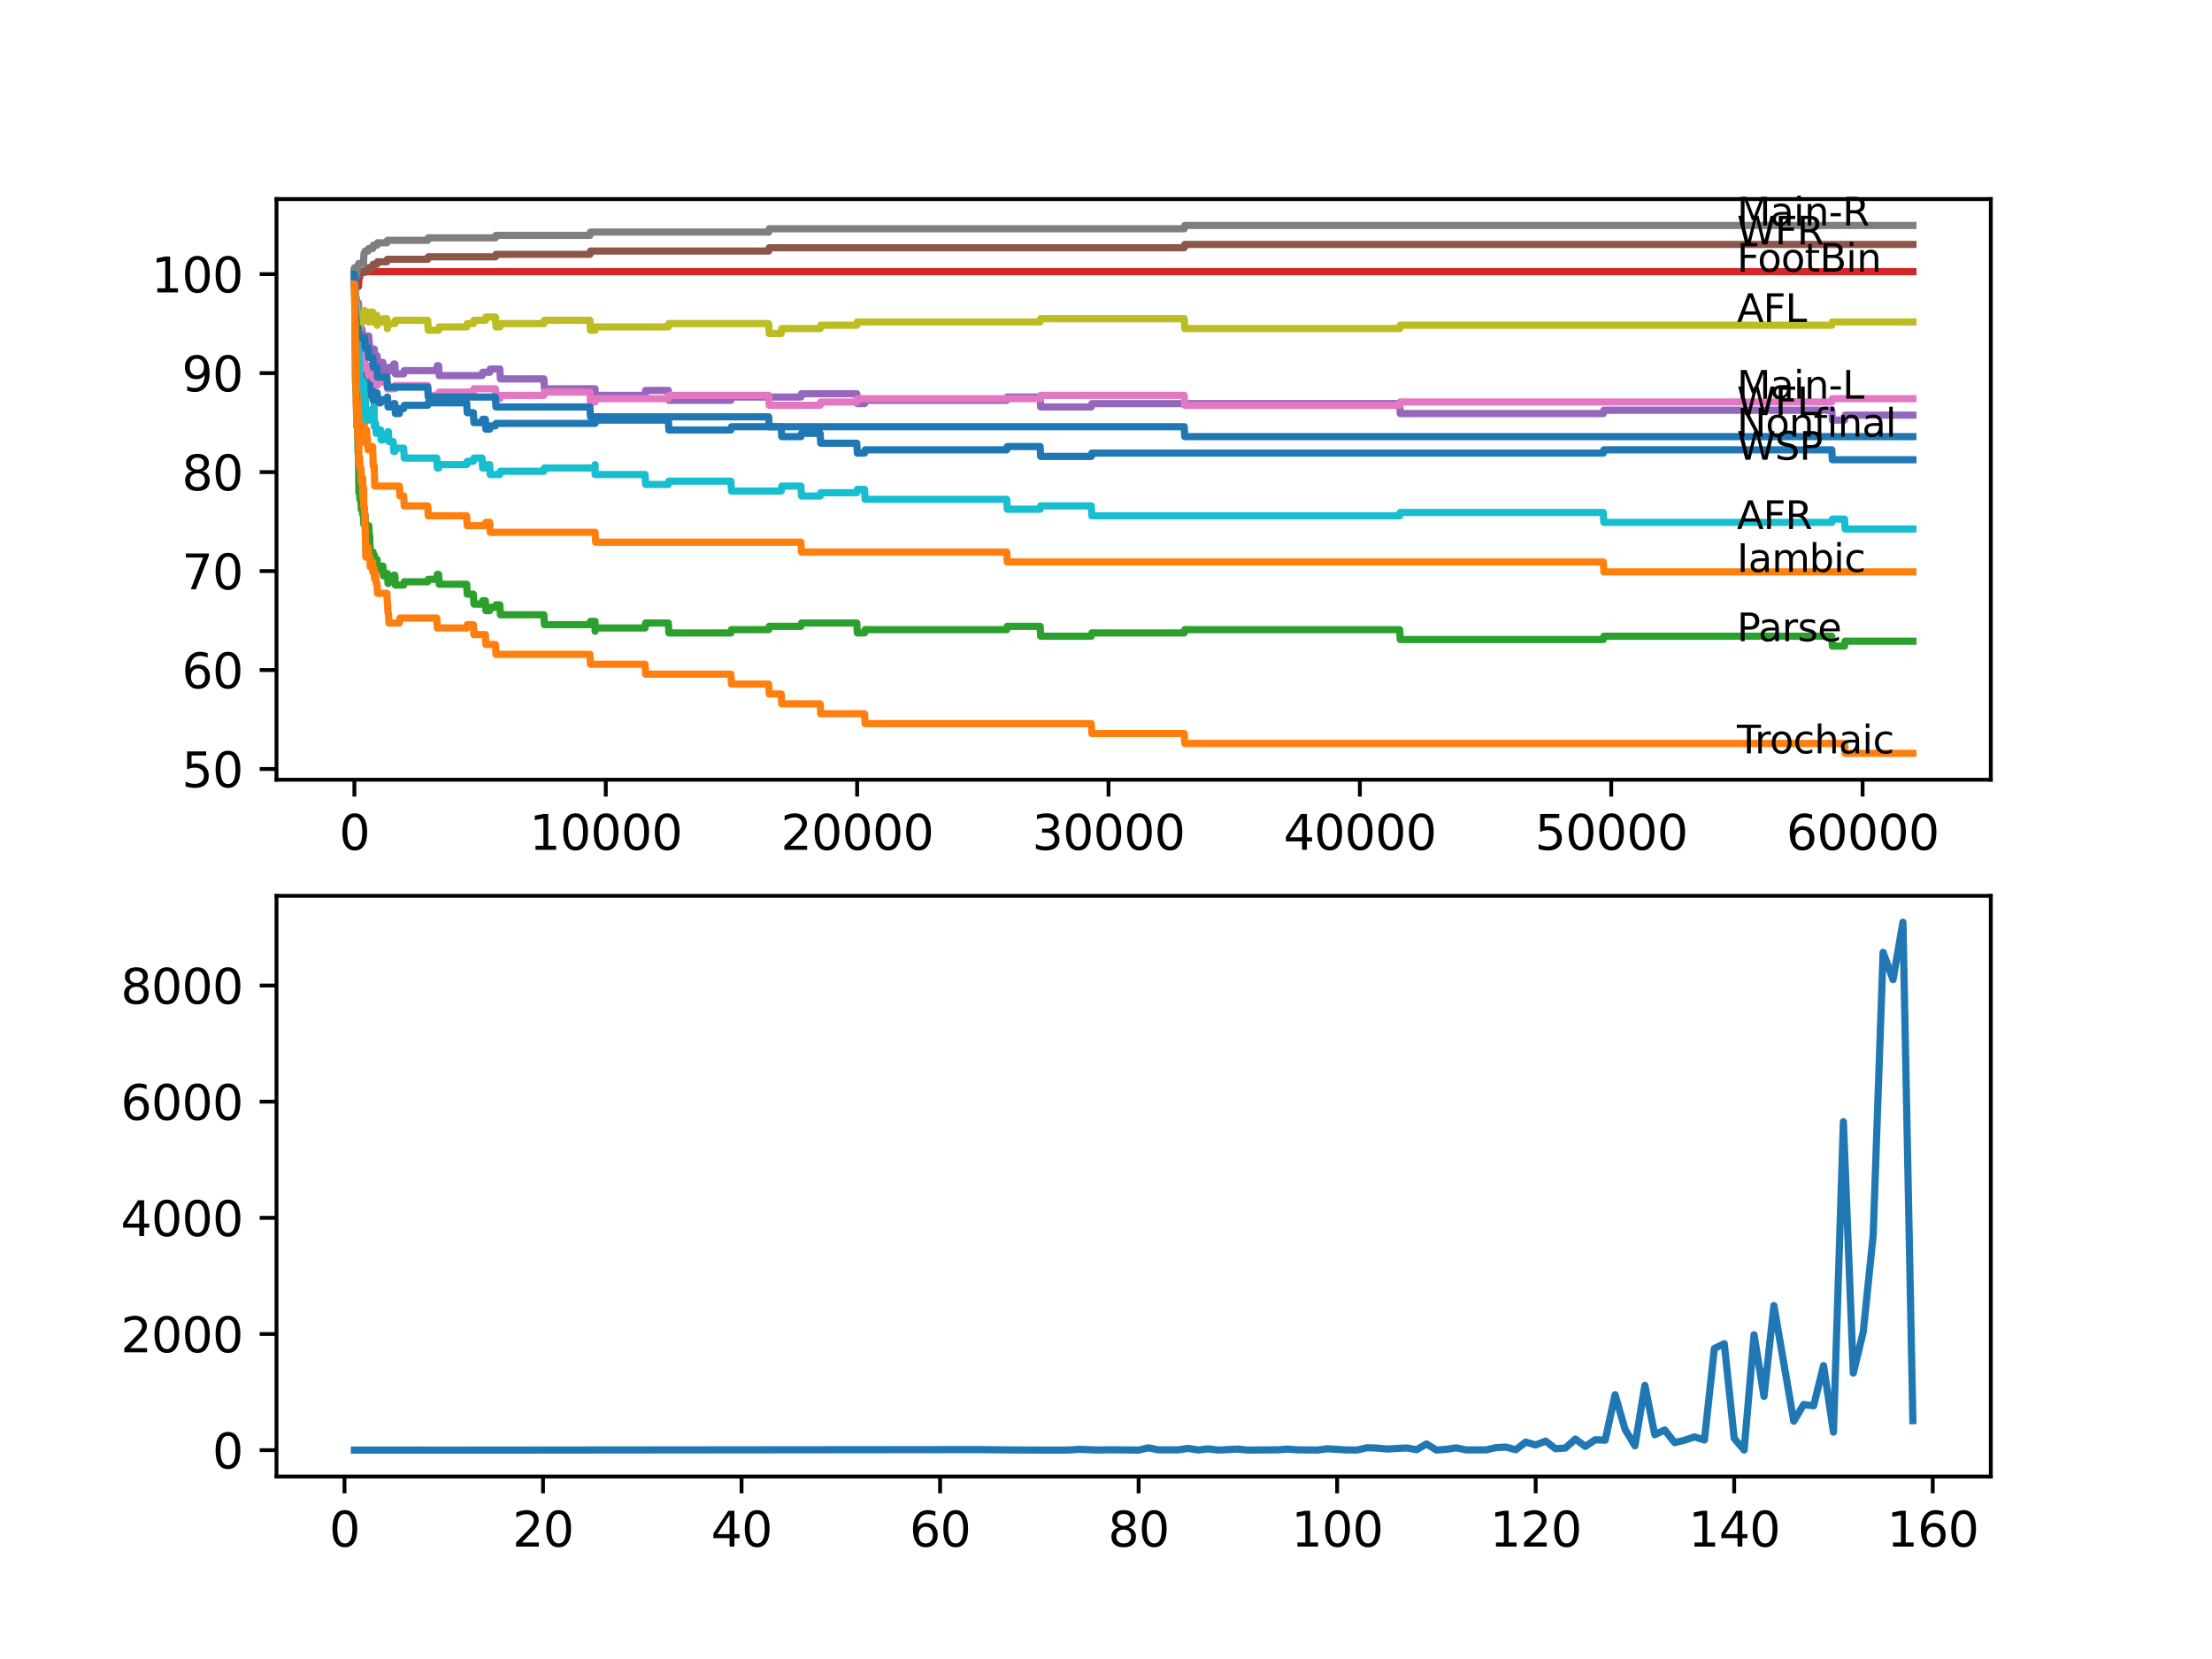 <?xml version="1.0" encoding="utf-8" standalone="no"?>
<!DOCTYPE svg PUBLIC "-//W3C//DTD SVG 1.1//EN"
  "http://www.w3.org/Graphics/SVG/1.1/DTD/svg11.dtd">
<svg xmlns:xlink="http://www.w3.org/1999/xlink" width="460.8pt" height="345.6pt" viewBox="0 0 460.8 345.6" xmlns="http://www.w3.org/2000/svg" version="1.1">
 <defs>
  <style type="text/css">*{stroke-linejoin: round; stroke-linecap: butt}</style>
 </defs>
 <g id="figure_1">
  <g id="patch_1">
   <path d="M 0 345.6 
L 460.8 345.6 
L 460.8 0 
L 0 0 
z
" style="fill: #ffffff"/>
  </g>
  <g id="axes_1">
   <g id="patch_2">
    <path d="M 57.6 162.432 
L 414.72 162.432 
L 414.72 41.472 
L 57.6 41.472 
z
" style="fill: #ffffff"/>
   </g>
   <g id="matplotlib.axis_1">
    <g id="xtick_1">
     <g id="line2d_1">
      <defs>
       <path id="mc86f9e620b" d="M 0 0 
L 0 3.5 
" style="stroke: #000000; stroke-width: 0.8"/>
      </defs>
      <g>
       <use xlink:href="#mc86f9e620b" x="73.827" y="162.432" style="stroke: #000000; stroke-width: 0.8"/>
      </g>
     </g>
     <g id="text_1">
      <!-- 0 -->
      <g transform="translate(70.646 177.03)scale(0.1 -0.1)">
       <defs>
        <path id="DejaVuSans-30" d="M 2034 4250 
Q 1547 4250 1301 3770 
Q 1056 3291 1056 2328 
Q 1056 1369 1301 889 
Q 1547 409 2034 409 
Q 2525 409 2770 889 
Q 3016 1369 3016 2328 
Q 3016 3291 2770 3770 
Q 2525 4250 2034 4250 
z
M 2034 4750 
Q 2819 4750 3233 4129 
Q 3647 3509 3647 2328 
Q 3647 1150 3233 529 
Q 2819 -91 2034 -91 
Q 1250 -91 836 529 
Q 422 1150 422 2328 
Q 422 3509 836 4129 
Q 1250 4750 2034 4750 
z
" transform="scale(0.016)"/>
       </defs>
       <use xlink:href="#DejaVuSans-30"/>
      </g>
     </g>
    </g>
    <g id="xtick_2">
     <g id="line2d_2">
      <g>
       <use xlink:href="#mc86f9e620b" x="126.192" y="162.432" style="stroke: #000000; stroke-width: 0.8"/>
      </g>
     </g>
     <g id="text_2">
      <!-- 10000 -->
      <g transform="translate(110.286 177.03)scale(0.1 -0.1)">
       <defs>
        <path id="DejaVuSans-31" d="M 794 531 
L 1825 531 
L 1825 4091 
L 703 3866 
L 703 4441 
L 1819 4666 
L 2450 4666 
L 2450 531 
L 3481 531 
L 3481 0 
L 794 0 
L 794 531 
z
" transform="scale(0.016)"/>
       </defs>
       <use xlink:href="#DejaVuSans-31"/>
       <use xlink:href="#DejaVuSans-30" x="63.623"/>
       <use xlink:href="#DejaVuSans-30" x="127.246"/>
       <use xlink:href="#DejaVuSans-30" x="190.869"/>
       <use xlink:href="#DejaVuSans-30" x="254.492"/>
      </g>
     </g>
    </g>
    <g id="xtick_3">
     <g id="line2d_3">
      <g>
       <use xlink:href="#mc86f9e620b" x="178.556" y="162.432" style="stroke: #000000; stroke-width: 0.8"/>
      </g>
     </g>
     <g id="text_3">
      <!-- 20000 -->
      <g transform="translate(162.65 177.03)scale(0.1 -0.1)">
       <defs>
        <path id="DejaVuSans-32" d="M 1228 531 
L 3431 531 
L 3431 0 
L 469 0 
L 469 531 
Q 828 903 1448 1529 
Q 2069 2156 2228 2338 
Q 2531 2678 2651 2914 
Q 2772 3150 2772 3378 
Q 2772 3750 2511 3984 
Q 2250 4219 1831 4219 
Q 1534 4219 1204 4116 
Q 875 4013 500 3803 
L 500 4441 
Q 881 4594 1212 4672 
Q 1544 4750 1819 4750 
Q 2544 4750 2975 4387 
Q 3406 4025 3406 3419 
Q 3406 3131 3298 2873 
Q 3191 2616 2906 2266 
Q 2828 2175 2409 1742 
Q 1991 1309 1228 531 
z
" transform="scale(0.016)"/>
       </defs>
       <use xlink:href="#DejaVuSans-32"/>
       <use xlink:href="#DejaVuSans-30" x="63.623"/>
       <use xlink:href="#DejaVuSans-30" x="127.246"/>
       <use xlink:href="#DejaVuSans-30" x="190.869"/>
       <use xlink:href="#DejaVuSans-30" x="254.492"/>
      </g>
     </g>
    </g>
    <g id="xtick_4">
     <g id="line2d_4">
      <g>
       <use xlink:href="#mc86f9e620b" x="230.921" y="162.432" style="stroke: #000000; stroke-width: 0.8"/>
      </g>
     </g>
     <g id="text_4">
      <!-- 30000 -->
      <g transform="translate(215.015 177.03)scale(0.1 -0.1)">
       <defs>
        <path id="DejaVuSans-33" d="M 2597 2516 
Q 3050 2419 3304 2112 
Q 3559 1806 3559 1356 
Q 3559 666 3084 287 
Q 2609 -91 1734 -91 
Q 1441 -91 1130 -33 
Q 819 25 488 141 
L 488 750 
Q 750 597 1062 519 
Q 1375 441 1716 441 
Q 2309 441 2620 675 
Q 2931 909 2931 1356 
Q 2931 1769 2642 2001 
Q 2353 2234 1838 2234 
L 1294 2234 
L 1294 2753 
L 1863 2753 
Q 2328 2753 2575 2939 
Q 2822 3125 2822 3475 
Q 2822 3834 2567 4026 
Q 2313 4219 1838 4219 
Q 1578 4219 1281 4162 
Q 984 4106 628 3988 
L 628 4550 
Q 988 4650 1302 4700 
Q 1616 4750 1894 4750 
Q 2613 4750 3031 4423 
Q 3450 4097 3450 3541 
Q 3450 3153 3228 2886 
Q 3006 2619 2597 2516 
z
" transform="scale(0.016)"/>
       </defs>
       <use xlink:href="#DejaVuSans-33"/>
       <use xlink:href="#DejaVuSans-30" x="63.623"/>
       <use xlink:href="#DejaVuSans-30" x="127.246"/>
       <use xlink:href="#DejaVuSans-30" x="190.869"/>
       <use xlink:href="#DejaVuSans-30" x="254.492"/>
      </g>
     </g>
    </g>
    <g id="xtick_5">
     <g id="line2d_5">
      <g>
       <use xlink:href="#mc86f9e620b" x="283.285" y="162.432" style="stroke: #000000; stroke-width: 0.8"/>
      </g>
     </g>
     <g id="text_5">
      <!-- 40000 -->
      <g transform="translate(267.379 177.03)scale(0.1 -0.1)">
       <defs>
        <path id="DejaVuSans-34" d="M 2419 4116 
L 825 1625 
L 2419 1625 
L 2419 4116 
z
M 2253 4666 
L 3047 4666 
L 3047 1625 
L 3713 1625 
L 3713 1100 
L 3047 1100 
L 3047 0 
L 2419 0 
L 2419 1100 
L 313 1100 
L 313 1709 
L 2253 4666 
z
" transform="scale(0.016)"/>
       </defs>
       <use xlink:href="#DejaVuSans-34"/>
       <use xlink:href="#DejaVuSans-30" x="63.623"/>
       <use xlink:href="#DejaVuSans-30" x="127.246"/>
       <use xlink:href="#DejaVuSans-30" x="190.869"/>
       <use xlink:href="#DejaVuSans-30" x="254.492"/>
      </g>
     </g>
    </g>
    <g id="xtick_6">
     <g id="line2d_6">
      <g>
       <use xlink:href="#mc86f9e620b" x="335.65" y="162.432" style="stroke: #000000; stroke-width: 0.8"/>
      </g>
     </g>
     <g id="text_6">
      <!-- 50000 -->
      <g transform="translate(319.744 177.03)scale(0.1 -0.1)">
       <defs>
        <path id="DejaVuSans-35" d="M 691 4666 
L 3169 4666 
L 3169 4134 
L 1269 4134 
L 1269 2991 
Q 1406 3038 1543 3061 
Q 1681 3084 1819 3084 
Q 2600 3084 3056 2656 
Q 3513 2228 3513 1497 
Q 3513 744 3044 326 
Q 2575 -91 1722 -91 
Q 1428 -91 1123 -41 
Q 819 9 494 109 
L 494 744 
Q 775 591 1075 516 
Q 1375 441 1709 441 
Q 2250 441 2565 725 
Q 2881 1009 2881 1497 
Q 2881 1984 2565 2268 
Q 2250 2553 1709 2553 
Q 1456 2553 1204 2497 
Q 953 2441 691 2322 
L 691 4666 
z
" transform="scale(0.016)"/>
       </defs>
       <use xlink:href="#DejaVuSans-35"/>
       <use xlink:href="#DejaVuSans-30" x="63.623"/>
       <use xlink:href="#DejaVuSans-30" x="127.246"/>
       <use xlink:href="#DejaVuSans-30" x="190.869"/>
       <use xlink:href="#DejaVuSans-30" x="254.492"/>
      </g>
     </g>
    </g>
    <g id="xtick_7">
     <g id="line2d_7">
      <g>
       <use xlink:href="#mc86f9e620b" x="388.014" y="162.432" style="stroke: #000000; stroke-width: 0.8"/>
      </g>
     </g>
     <g id="text_7">
      <!-- 60000 -->
      <g transform="translate(372.108 177.03)scale(0.1 -0.1)">
       <defs>
        <path id="DejaVuSans-36" d="M 2113 2584 
Q 1688 2584 1439 2293 
Q 1191 2003 1191 1497 
Q 1191 994 1439 701 
Q 1688 409 2113 409 
Q 2538 409 2786 701 
Q 3034 994 3034 1497 
Q 3034 2003 2786 2293 
Q 2538 2584 2113 2584 
z
M 3366 4563 
L 3366 3988 
Q 3128 4100 2886 4159 
Q 2644 4219 2406 4219 
Q 1781 4219 1451 3797 
Q 1122 3375 1075 2522 
Q 1259 2794 1537 2939 
Q 1816 3084 2150 3084 
Q 2853 3084 3261 2657 
Q 3669 2231 3669 1497 
Q 3669 778 3244 343 
Q 2819 -91 2113 -91 
Q 1303 -91 875 529 
Q 447 1150 447 2328 
Q 447 3434 972 4092 
Q 1497 4750 2381 4750 
Q 2619 4750 2861 4703 
Q 3103 4656 3366 4563 
z
" transform="scale(0.016)"/>
       </defs>
       <use xlink:href="#DejaVuSans-36"/>
       <use xlink:href="#DejaVuSans-30" x="63.623"/>
       <use xlink:href="#DejaVuSans-30" x="127.246"/>
       <use xlink:href="#DejaVuSans-30" x="190.869"/>
       <use xlink:href="#DejaVuSans-30" x="254.492"/>
      </g>
     </g>
    </g>
   </g>
   <g id="matplotlib.axis_2">
    <g id="ytick_1">
     <g id="line2d_8">
      <defs>
       <path id="m7b6c75dfd3" d="M 0 0 
L -3.5 0 
" style="stroke: #000000; stroke-width: 0.8"/>
      </defs>
      <g>
       <use xlink:href="#m7b6c75dfd3" x="57.6" y="160.198" style="stroke: #000000; stroke-width: 0.8"/>
      </g>
     </g>
     <g id="text_8">
      <!-- 50 -->
      <g transform="translate(37.875 163.998)scale(0.1 -0.1)">
       <use xlink:href="#DejaVuSans-35"/>
       <use xlink:href="#DejaVuSans-30" x="63.623"/>
      </g>
     </g>
    </g>
    <g id="ytick_2">
     <g id="line2d_9">
      <g>
       <use xlink:href="#m7b6c75dfd3" x="57.6" y="139.58" style="stroke: #000000; stroke-width: 0.8"/>
      </g>
     </g>
     <g id="text_9">
      <!-- 60 -->
      <g transform="translate(37.875 143.379)scale(0.1 -0.1)">
       <use xlink:href="#DejaVuSans-36"/>
       <use xlink:href="#DejaVuSans-30" x="63.623"/>
      </g>
     </g>
    </g>
    <g id="ytick_3">
     <g id="line2d_10">
      <g>
       <use xlink:href="#m7b6c75dfd3" x="57.6" y="118.962" style="stroke: #000000; stroke-width: 0.8"/>
      </g>
     </g>
     <g id="text_10">
      <!-- 70 -->
      <g transform="translate(37.875 122.761)scale(0.1 -0.1)">
       <defs>
        <path id="DejaVuSans-37" d="M 525 4666 
L 3525 4666 
L 3525 4397 
L 1831 0 
L 1172 0 
L 2766 4134 
L 525 4134 
L 525 4666 
z
" transform="scale(0.016)"/>
       </defs>
       <use xlink:href="#DejaVuSans-37"/>
       <use xlink:href="#DejaVuSans-30" x="63.623"/>
      </g>
     </g>
    </g>
    <g id="ytick_4">
     <g id="line2d_11">
      <g>
       <use xlink:href="#m7b6c75dfd3" x="57.6" y="98.344" style="stroke: #000000; stroke-width: 0.8"/>
      </g>
     </g>
     <g id="text_11">
      <!-- 80 -->
      <g transform="translate(37.875 102.143)scale(0.1 -0.1)">
       <defs>
        <path id="DejaVuSans-38" d="M 2034 2216 
Q 1584 2216 1326 1975 
Q 1069 1734 1069 1313 
Q 1069 891 1326 650 
Q 1584 409 2034 409 
Q 2484 409 2743 651 
Q 3003 894 3003 1313 
Q 3003 1734 2745 1975 
Q 2488 2216 2034 2216 
z
M 1403 2484 
Q 997 2584 770 2862 
Q 544 3141 544 3541 
Q 544 4100 942 4425 
Q 1341 4750 2034 4750 
Q 2731 4750 3128 4425 
Q 3525 4100 3525 3541 
Q 3525 3141 3298 2862 
Q 3072 2584 2669 2484 
Q 3125 2378 3379 2068 
Q 3634 1759 3634 1313 
Q 3634 634 3220 271 
Q 2806 -91 2034 -91 
Q 1263 -91 848 271 
Q 434 634 434 1313 
Q 434 1759 690 2068 
Q 947 2378 1403 2484 
z
M 1172 3481 
Q 1172 3119 1398 2916 
Q 1625 2713 2034 2713 
Q 2441 2713 2670 2916 
Q 2900 3119 2900 3481 
Q 2900 3844 2670 4047 
Q 2441 4250 2034 4250 
Q 1625 4250 1398 4047 
Q 1172 3844 1172 3481 
z
" transform="scale(0.016)"/>
       </defs>
       <use xlink:href="#DejaVuSans-38"/>
       <use xlink:href="#DejaVuSans-30" x="63.623"/>
      </g>
     </g>
    </g>
    <g id="ytick_5">
     <g id="line2d_12">
      <g>
       <use xlink:href="#m7b6c75dfd3" x="57.6" y="77.726" style="stroke: #000000; stroke-width: 0.8"/>
      </g>
     </g>
     <g id="text_12">
      <!-- 90 -->
      <g transform="translate(37.875 81.525)scale(0.1 -0.1)">
       <defs>
        <path id="DejaVuSans-39" d="M 703 97 
L 703 672 
Q 941 559 1184 500 
Q 1428 441 1663 441 
Q 2288 441 2617 861 
Q 2947 1281 2994 2138 
Q 2813 1869 2534 1725 
Q 2256 1581 1919 1581 
Q 1219 1581 811 2004 
Q 403 2428 403 3163 
Q 403 3881 828 4315 
Q 1253 4750 1959 4750 
Q 2769 4750 3195 4129 
Q 3622 3509 3622 2328 
Q 3622 1225 3098 567 
Q 2575 -91 1691 -91 
Q 1453 -91 1209 -44 
Q 966 3 703 97 
z
M 1959 2075 
Q 2384 2075 2632 2365 
Q 2881 2656 2881 3163 
Q 2881 3666 2632 3958 
Q 2384 4250 1959 4250 
Q 1534 4250 1286 3958 
Q 1038 3666 1038 3163 
Q 1038 2656 1286 2365 
Q 1534 2075 1959 2075 
z
" transform="scale(0.016)"/>
       </defs>
       <use xlink:href="#DejaVuSans-39"/>
       <use xlink:href="#DejaVuSans-30" x="63.623"/>
      </g>
     </g>
    </g>
    <g id="ytick_6">
     <g id="line2d_13">
      <g>
       <use xlink:href="#m7b6c75dfd3" x="57.6" y="57.107" style="stroke: #000000; stroke-width: 0.8"/>
      </g>
     </g>
     <g id="text_13">
      <!-- 100 -->
      <g transform="translate(31.512 60.907)scale(0.1 -0.1)">
       <use xlink:href="#DejaVuSans-31"/>
       <use xlink:href="#DejaVuSans-30" x="63.623"/>
       <use xlink:href="#DejaVuSans-30" x="127.246"/>
      </g>
     </g>
    </g>
   </g>
   <g id="line2d_14">
    <path d="M 73.833 56.42 
L 73.838 56.42 
L 73.843 55.905 
L 73.911 58.31 
L 73.932 57.623 
L 73.943 57.623 
L 74.084 70.853 
L 74.136 68.791 
L 74.184 70.166 
L 74.314 79.444 
L 74.456 72.915 
L 74.466 72.915 
L 74.566 74.977 
L 74.576 73.946 
L 74.712 73.946 
L 74.728 71.884 
L 74.754 76.007 
L 74.812 76.007 
L 74.849 76.007 
L 74.88 78.069 
L 74.932 75.32 
L 74.959 77.382 
L 75.173 77.382 
L 75.22 79.444 
L 75.283 78.413 
L 75.414 78.413 
L 75.43 80.475 
L 75.524 79.444 
L 75.603 79.444 
L 75.723 77.382 
L 75.781 77.382 
L 75.901 76.007 
L 75.906 76.007 
L 76.022 78.069 
L 76.069 78.069 
L 76.142 82.193 
L 76.184 80.818 
L 76.378 80.818 
L 76.493 79.787 
L 76.566 79.787 
L 76.681 78.241 
L 77.022 78.241 
L 77.142 82.365 
L 77.629 82.365 
L 77.718 81.334 
L 77.723 83.396 
L 77.734 83.396 
L 77.928 83.396 
L 77.996 82.021 
L 78.001 84.083 
L 78.038 83.052 
L 78.252 83.052 
L 78.367 82.365 
L 78.53 82.365 
L 78.572 81.849 
L 78.577 83.911 
L 78.624 83.911 
L 79.3 83.911 
L 79.415 83.224 
L 80.588 83.224 
L 80.703 82.708 
L 80.719 82.708 
L 80.834 84.77 
L 81.913 84.77 
L 82.028 84.083 
L 82.253 84.083 
L 82.368 86.145 
L 83.195 86.145 
L 83.311 85.114 
L 84.096 85.114 
L 84.211 84.427 
L 89.097 84.427 
L 89.212 83.911 
L 97.213 83.911 
L 97.329 85.973 
L 98.606 85.973 
L 98.722 88.035 
L 100.429 88.035 
L 100.544 87.347 
L 101.109 87.347 
L 101.225 89.409 
L 102.005 89.409 
L 102.12 88.722 
L 103.204 88.722 
L 103.319 88.207 
L 123.972 88.207 
L 124.087 87.519 
L 139.225 87.519 
L 139.341 89.581 
L 152.259 89.581 
L 152.374 88.894 
L 162.737 88.894 
L 162.852 90.956 
L 166.853 90.956 
L 166.968 90.268 
L 170.854 90.268 
L 170.969 92.33 
L 178.478 92.33 
L 178.593 94.392 
L 180.106 94.392 
L 180.222 93.705 
L 209.719 93.705 
L 209.834 93.017 
L 216.673 93.017 
L 216.788 95.079 
L 227.339 95.079 
L 227.454 94.392 
L 334 94.392 
L 334.116 93.705 
L 381.594 93.705 
L 381.71 95.767 
L 398.487 95.767 
L 398.487 95.767 
" clip-path="url(#p669b0cec60)" style="fill: none; stroke: #1f77b4; stroke-width: 1.5; stroke-linecap: square"/>
   </g>
   <g id="line2d_15">
    <path d="M 73.833 57.107 
L 73.843 57.107 
L 73.896 56.592 
L 73.901 58.654 
L 73.937 58.654 
L 73.948 58.654 
L 74.074 67.76 
L 74.121 65.698 
L 74.157 71.197 
L 74.173 71.197 
L 74.184 71.197 
L 74.299 70.681 
L 74.43 78.928 
L 74.44 78.928 
L 74.513 76.867 
L 74.534 80.99 
L 74.545 80.99 
L 74.66 80.475 
L 74.712 80.475 
L 74.728 84.598 
L 74.822 81.849 
L 74.88 81.849 
L 75.006 88.035 
L 75.199 88.035 
L 75.22 85.973 
L 75.309 88.035 
L 75.43 88.035 
L 75.545 90.097 
L 75.55 90.097 
L 75.603 85.973 
L 75.665 88.035 
L 75.702 88.035 
L 75.749 90.097 
L 75.812 88.035 
L 75.875 88.035 
L 75.933 92.158 
L 75.985 89.581 
L 76.378 89.581 
L 76.493 91.643 
L 76.566 91.643 
L 76.681 93.705 
L 77.022 93.705 
L 77.137 93.017 
L 77.629 93.017 
L 77.75 97.141 
L 77.954 97.141 
L 78.074 101.265 
L 83.195 101.265 
L 83.311 103.327 
L 84.096 103.327 
L 84.211 105.388 
L 89.097 105.388 
L 89.212 107.45 
L 97.213 107.45 
L 97.329 109.512 
L 101.109 109.512 
L 101.225 108.825 
L 102.005 108.825 
L 102.12 110.887 
L 123.972 110.887 
L 124.087 112.948 
L 166.853 112.948 
L 166.968 115.01 
L 209.719 115.01 
L 209.834 117.072 
L 334 117.072 
L 334.116 119.134 
L 398.487 119.134 
L 398.487 119.134 
" clip-path="url(#p669b0cec60)" style="fill: none; stroke: #ff7f0e; stroke-width: 1.5; stroke-linecap: square"/>
   </g>
   <g id="line2d_16">
    <path d="M 73.833 56.42 
L 73.838 56.42 
L 73.843 55.905 
L 73.875 61.403 
L 73.901 60.716 
L 73.906 60.716 
L 74.042 79.616 
L 74.053 77.554 
L 74.063 75.492 
L 74.142 81.677 
L 74.157 78.241 
L 74.184 78.241 
L 74.314 87.519 
L 74.335 87.519 
L 74.341 86.832 
L 74.346 88.894 
L 74.44 88.207 
L 74.466 88.207 
L 74.592 94.392 
L 74.676 94.392 
L 74.754 102.639 
L 74.801 100.577 
L 74.849 100.577 
L 74.964 104.014 
L 75.173 104.014 
L 75.252 106.076 
L 75.283 105.045 
L 75.414 105.045 
L 75.529 107.107 
L 75.723 107.107 
L 75.781 109.168 
L 75.833 108.481 
L 75.875 108.481 
L 75.99 107.278 
L 76.069 107.278 
L 76.142 111.402 
L 76.184 110.027 
L 76.671 110.027 
L 76.786 109.512 
L 76.823 109.512 
L 76.938 111.574 
L 77.022 111.574 
L 77.142 115.697 
L 77.64 115.697 
L 77.718 115.01 
L 77.723 117.072 
L 77.739 117.072 
L 77.928 117.072 
L 77.996 115.697 
L 78.001 117.759 
L 78.032 117.759 
L 78.252 117.759 
L 78.367 117.072 
L 78.53 117.072 
L 78.572 116.557 
L 78.577 118.618 
L 78.624 118.618 
L 79.3 118.618 
L 79.415 117.931 
L 79.771 117.931 
L 79.886 119.993 
L 80.588 119.993 
L 80.703 119.477 
L 80.719 119.477 
L 80.834 121.539 
L 80.912 121.539 
L 81.028 120.508 
L 81.913 120.508 
L 82.028 119.821 
L 82.253 119.821 
L 82.368 121.883 
L 84.096 121.883 
L 84.211 121.196 
L 89.097 121.196 
L 89.212 120.68 
L 90.982 120.68 
L 91.097 119.649 
L 91.375 119.649 
L 91.49 121.711 
L 97.213 121.711 
L 97.329 123.773 
L 98.606 123.773 
L 98.722 125.835 
L 100.429 125.835 
L 100.544 125.147 
L 101.109 125.147 
L 101.225 127.209 
L 102.005 127.209 
L 102.12 126.522 
L 103.204 126.522 
L 103.319 126.007 
L 104.126 126.007 
L 104.241 128.068 
L 113.295 128.068 
L 113.41 130.13 
L 122.893 130.13 
L 123.008 129.443 
L 123.961 129.443 
L 123.972 131.505 
L 124.071 130.817 
L 134.377 130.817 
L 134.492 129.787 
L 139.225 129.787 
L 139.341 131.848 
L 152.259 131.848 
L 152.374 131.161 
L 160.129 131.161 
L 160.245 130.474 
L 166.853 130.474 
L 166.968 129.787 
L 178.478 129.787 
L 178.593 131.848 
L 180.106 131.848 
L 180.222 131.161 
L 209.719 131.161 
L 209.834 130.474 
L 216.673 130.474 
L 216.788 132.536 
L 227.339 132.536 
L 227.454 131.848 
L 246.698 131.848 
L 246.814 131.161 
L 291.58 131.161 
L 291.695 133.223 
L 334 133.223 
L 334.116 132.536 
L 381.594 132.536 
L 381.71 134.597 
L 384.255 134.597 
L 384.37 133.567 
L 398.487 133.567 
L 398.487 133.567 
" clip-path="url(#p669b0cec60)" style="fill: none; stroke: #2ca02c; stroke-width: 1.5; stroke-linecap: square"/>
   </g>
   <g id="line2d_17">
    <path d="M 73.833 57.107 
L 73.848 57.107 
L 73.948 56.592 
L 74.063 59.685 
L 74.676 59.685 
L 74.796 57.623 
L 74.959 57.623 
L 75.074 56.592 
L 398.487 56.592 
L 398.487 56.592 
" clip-path="url(#p669b0cec60)" style="fill: none; stroke: #d62728; stroke-width: 1.5; stroke-linecap: square"/>
   </g>
   <g id="line2d_18">
    <path d="M 73.833 56.42 
L 73.885 56.42 
L 73.932 55.733 
L 73.937 57.795 
L 73.99 56.592 
L 74 56.592 
L 74.121 62.09 
L 74.236 62.09 
L 74.288 64.152 
L 74.346 63.121 
L 74.676 63.121 
L 74.754 67.245 
L 74.791 65.183 
L 74.849 65.183 
L 74.964 67.588 
L 75.173 67.588 
L 75.252 69.65 
L 75.283 68.619 
L 75.414 68.619 
L 75.529 70.681 
L 75.723 70.681 
L 75.781 72.743 
L 75.833 72.056 
L 75.875 72.056 
L 75.99 71.368 
L 76.142 71.368 
L 76.262 69.994 
L 76.823 69.994 
L 76.938 72.056 
L 77.069 72.056 
L 77.184 74.117 
L 77.928 74.117 
L 77.996 72.743 
L 78.001 74.805 
L 78.032 74.805 
L 78.252 74.805 
L 78.367 74.117 
L 78.572 74.117 
L 78.687 76.179 
L 79.3 76.179 
L 79.415 75.492 
L 79.771 75.492 
L 79.886 77.554 
L 80.912 77.554 
L 81.028 76.523 
L 81.913 76.523 
L 82.028 75.836 
L 82.253 75.836 
L 82.368 77.897 
L 84.096 77.897 
L 84.211 77.21 
L 90.982 77.21 
L 91.097 76.179 
L 91.375 76.179 
L 91.49 78.241 
L 100.429 78.241 
L 100.544 77.554 
L 102.005 77.554 
L 102.12 76.867 
L 104.126 76.867 
L 104.241 78.928 
L 113.295 78.928 
L 113.41 80.99 
L 123.961 80.99 
L 123.972 83.052 
L 124.071 82.365 
L 134.377 82.365 
L 134.492 81.334 
L 139.225 81.334 
L 139.341 83.396 
L 152.259 83.396 
L 152.374 82.708 
L 166.853 82.708 
L 166.968 82.021 
L 178.478 82.021 
L 178.593 84.083 
L 180.106 84.083 
L 180.222 83.396 
L 209.719 83.396 
L 209.834 82.708 
L 216.673 82.708 
L 216.788 84.77 
L 227.339 84.77 
L 227.454 84.083 
L 291.58 84.083 
L 291.695 86.145 
L 334 86.145 
L 334.116 85.457 
L 381.594 85.457 
L 381.71 87.519 
L 384.255 87.519 
L 384.37 86.488 
L 398.487 86.488 
L 398.487 86.488 
" clip-path="url(#p669b0cec60)" style="fill: none; stroke: #9467bd; stroke-width: 1.5; stroke-linecap: square"/>
   </g>
   <g id="line2d_19">
    <path d="M 73.833 57.107 
L 73.838 57.107 
L 73.848 56.592 
L 73.854 58.654 
L 73.917 57.967 
L 73.922 60.028 
L 74.026 58.138 
L 74.147 58.138 
L 74.262 57.451 
L 74.618 57.451 
L 74.733 56.764 
L 75.943 56.764 
L 76.058 56.248 
L 76.671 56.248 
L 76.786 55.733 
L 77.64 55.733 
L 77.755 55.046 
L 78.53 55.046 
L 78.645 54.53 
L 80.588 54.53 
L 80.703 54.015 
L 89.097 54.015 
L 89.212 53.499 
L 103.204 53.499 
L 103.319 52.984 
L 122.893 52.984 
L 123.008 52.297 
L 160.129 52.297 
L 160.245 51.609 
L 246.698 51.609 
L 246.814 50.922 
L 398.487 50.922 
L 398.487 50.922 
" clip-path="url(#p669b0cec60)" style="fill: none; stroke: #8c564b; stroke-width: 1.5; stroke-linecap: square"/>
   </g>
   <g id="line2d_20">
    <path d="M 73.833 57.107 
L 73.838 57.107 
L 73.969 66.901 
L 74.006 66.901 
L 74.063 70.337 
L 74.121 68.963 
L 74.147 68.963 
L 74.184 73.087 
L 74.262 71.197 
L 74.335 71.197 
L 74.456 75.32 
L 74.545 75.32 
L 74.618 74.805 
L 74.623 76.867 
L 74.639 76.867 
L 74.749 76.867 
L 74.87 75.492 
L 75.173 75.492 
L 75.288 74.805 
L 75.414 74.805 
L 75.529 74.117 
L 75.713 74.117 
L 75.723 76.179 
L 75.823 75.492 
L 75.906 75.492 
L 75.943 74.805 
L 75.948 76.867 
L 76.006 76.867 
L 76.069 76.867 
L 76.184 76.179 
L 76.671 76.179 
L 76.786 78.241 
L 76.823 78.241 
L 76.938 77.554 
L 77.069 77.554 
L 77.184 76.867 
L 77.64 76.867 
L 77.755 78.928 
L 77.996 78.928 
L 78.111 78.241 
L 78.53 78.241 
L 78.572 80.303 
L 78.64 79.616 
L 79.771 79.616 
L 79.886 78.928 
L 80.588 78.928 
L 80.703 80.99 
L 82.253 80.99 
L 82.368 80.303 
L 89.097 80.303 
L 89.212 82.365 
L 91.375 82.365 
L 91.49 81.677 
L 98.606 81.677 
L 98.722 80.99 
L 103.204 80.99 
L 103.319 83.052 
L 104.126 83.052 
L 104.241 82.365 
L 113.295 82.365 
L 113.41 81.677 
L 122.893 81.677 
L 123.008 83.739 
L 123.961 83.739 
L 124.076 83.052 
L 139.225 83.052 
L 139.341 82.365 
L 160.129 82.365 
L 160.245 84.427 
L 170.854 84.427 
L 170.969 83.739 
L 178.478 83.739 
L 178.593 83.052 
L 216.673 83.052 
L 216.788 82.365 
L 246.698 82.365 
L 246.814 84.427 
L 291.58 84.427 
L 291.695 83.739 
L 381.594 83.739 
L 381.71 83.052 
L 398.487 83.052 
L 398.487 83.052 
" clip-path="url(#p669b0cec60)" style="fill: none; stroke: #e377c2; stroke-width: 1.5; stroke-linecap: square"/>
   </g>
   <g id="line2d_21">
    <path d="M 73.833 57.107 
L 73.838 57.107 
L 73.848 56.077 
L 73.922 59.513 
L 73.937 58.138 
L 74.006 58.138 
L 74.121 57.623 
L 74.147 57.623 
L 74.262 56.936 
L 74.335 56.936 
L 74.456 55.561 
L 74.618 55.561 
L 74.733 54.874 
L 75.713 54.874 
L 75.828 52.812 
L 75.943 52.812 
L 76.058 52.297 
L 76.671 52.297 
L 76.786 51.781 
L 77.64 51.781 
L 77.755 51.094 
L 78.53 51.094 
L 78.645 50.578 
L 80.588 50.578 
L 80.703 50.063 
L 89.097 50.063 
L 89.212 49.547 
L 103.204 49.547 
L 103.319 49.032 
L 122.893 49.032 
L 123.008 48.345 
L 160.129 48.345 
L 160.245 47.657 
L 246.698 47.657 
L 246.814 46.97 
L 398.487 46.97 
L 398.487 46.97 
" clip-path="url(#p669b0cec60)" style="fill: none; stroke: #7f7f7f; stroke-width: 1.5; stroke-linecap: square"/>
   </g>
   <g id="line2d_22">
    <path d="M 73.833 57.107 
L 73.838 57.107 
L 73.964 63.293 
L 74.042 60.887 
L 74.058 65.011 
L 74.074 63.293 
L 74.079 63.293 
L 74.142 61.918 
L 74.152 66.042 
L 74.184 68.104 
L 74.241 65.183 
L 74.257 65.183 
L 74.299 65.183 
L 74.335 63.465 
L 74.377 67.588 
L 74.388 67.588 
L 74.466 67.588 
L 74.582 66.386 
L 74.618 66.386 
L 74.728 68.447 
L 74.854 66.386 
L 74.89 66.386 
L 74.932 68.447 
L 75 67.417 
L 75.173 67.417 
L 75.288 66.729 
L 75.414 66.729 
L 75.529 66.042 
L 75.723 66.042 
L 75.838 65.355 
L 75.906 65.355 
L 75.943 64.667 
L 75.948 66.729 
L 76.006 66.729 
L 76.069 66.729 
L 76.189 65.011 
L 76.671 65.011 
L 76.786 67.073 
L 76.823 67.073 
L 76.938 66.386 
L 77.022 66.386 
L 77.142 65.011 
L 77.64 65.011 
L 77.718 67.073 
L 77.75 66.386 
L 77.996 66.386 
L 78.111 65.698 
L 78.53 65.698 
L 78.572 67.76 
L 78.64 67.073 
L 79.771 67.073 
L 79.886 66.386 
L 80.588 66.386 
L 80.703 68.447 
L 80.719 68.447 
L 80.834 67.417 
L 82.253 67.417 
L 82.368 66.729 
L 89.097 66.729 
L 89.212 68.791 
L 91.375 68.791 
L 91.49 68.104 
L 97.213 68.104 
L 97.329 67.417 
L 98.606 67.417 
L 98.722 66.729 
L 101.109 66.729 
L 101.225 66.042 
L 103.204 66.042 
L 103.319 68.104 
L 104.126 68.104 
L 104.241 67.417 
L 113.295 67.417 
L 113.41 66.729 
L 122.893 66.729 
L 123.008 68.791 
L 123.961 68.791 
L 124.076 68.104 
L 139.225 68.104 
L 139.341 67.417 
L 160.129 67.417 
L 160.245 69.478 
L 162.737 69.478 
L 162.852 68.447 
L 170.854 68.447 
L 170.969 67.76 
L 178.478 67.76 
L 178.593 67.073 
L 216.673 67.073 
L 216.788 66.386 
L 246.698 66.386 
L 246.814 68.447 
L 291.58 68.447 
L 291.695 67.76 
L 381.594 67.76 
L 381.71 67.073 
L 398.487 67.073 
L 398.487 67.073 
" clip-path="url(#p669b0cec60)" style="fill: none; stroke: #bcbd22; stroke-width: 1.5; stroke-linecap: square"/>
   </g>
   <g id="line2d_23">
    <path d="M 73.833 59.169 
L 73.843 59.169 
L 73.885 57.967 
L 73.922 61.059 
L 73.937 60.372 
L 73.943 60.372 
L 73.948 59.685 
L 73.979 64.839 
L 74.021 63.465 
L 74.063 68.619 
L 74.136 66.214 
L 74.142 65.527 
L 74.199 70.166 
L 74.22 69.478 
L 74.236 69.478 
L 74.288 68.791 
L 74.294 70.853 
L 74.335 69.135 
L 74.461 75.32 
L 74.466 75.32 
L 74.566 74.117 
L 74.618 76.179 
L 74.676 75.492 
L 74.754 72.056 
L 74.775 76.179 
L 74.781 76.179 
L 74.849 76.179 
L 74.89 75.492 
L 74.932 79.616 
L 74.938 78.585 
L 74.953 78.585 
L 74.959 80.647 
L 75.063 79.616 
L 75.173 79.616 
L 75.252 78.928 
L 75.257 80.99 
L 75.273 80.99 
L 75.414 80.99 
L 75.529 80.303 
L 75.723 80.303 
L 75.781 79.616 
L 75.786 81.677 
L 75.823 81.677 
L 75.875 81.677 
L 75.99 85.114 
L 76.069 85.114 
L 76.142 83.396 
L 76.147 85.457 
L 76.158 85.457 
L 76.273 87.519 
L 76.823 87.519 
L 76.938 86.832 
L 77.022 86.832 
L 77.142 85.457 
L 77.718 85.457 
L 77.833 84.77 
L 77.928 84.77 
L 77.996 88.894 
L 78.043 88.207 
L 78.252 88.207 
L 78.367 90.268 
L 78.572 90.268 
L 78.687 89.581 
L 79.3 89.581 
L 79.415 91.643 
L 79.771 91.643 
L 79.886 90.956 
L 80.719 90.956 
L 80.834 89.925 
L 80.912 89.925 
L 81.028 91.987 
L 81.913 91.987 
L 82.028 94.048 
L 82.253 94.048 
L 82.368 93.361 
L 84.096 93.361 
L 84.211 95.423 
L 90.982 95.423 
L 91.097 97.485 
L 91.375 97.485 
L 91.49 96.797 
L 97.213 96.797 
L 97.329 96.11 
L 98.606 96.11 
L 98.722 95.423 
L 100.429 95.423 
L 100.544 97.485 
L 101.109 97.485 
L 101.225 96.797 
L 102.005 96.797 
L 102.12 98.859 
L 104.126 98.859 
L 104.241 98.172 
L 113.295 98.172 
L 113.41 97.485 
L 123.961 97.485 
L 123.972 96.797 
L 123.977 98.859 
L 124.061 98.859 
L 134.377 98.859 
L 134.492 100.921 
L 139.225 100.921 
L 139.341 100.234 
L 152.259 100.234 
L 152.374 102.296 
L 162.737 102.296 
L 162.852 101.265 
L 166.853 101.265 
L 166.968 103.327 
L 170.854 103.327 
L 170.969 102.639 
L 178.478 102.639 
L 178.593 101.952 
L 180.106 101.952 
L 180.222 104.014 
L 209.719 104.014 
L 209.834 106.076 
L 216.673 106.076 
L 216.788 105.388 
L 227.339 105.388 
L 227.454 107.45 
L 291.58 107.45 
L 291.695 106.763 
L 334 106.763 
L 334.116 108.825 
L 381.594 108.825 
L 381.71 108.137 
L 384.255 108.137 
L 384.37 110.199 
L 398.487 110.199 
L 398.487 110.199 
" clip-path="url(#p669b0cec60)" style="fill: none; stroke: #17becf; stroke-width: 1.5; stroke-linecap: square"/>
   </g>
   <g id="line2d_24">
    <path d="M 73.833 57.107 
L 73.838 57.107 
L 73.964 64.152 
L 74.006 64.152 
L 74.121 66.214 
L 74.147 66.214 
L 74.262 68.276 
L 74.618 68.276 
L 74.733 70.337 
L 75.943 70.337 
L 76.058 72.399 
L 76.671 72.399 
L 76.786 74.461 
L 77.64 74.461 
L 77.755 76.523 
L 78.53 76.523 
L 78.645 78.585 
L 80.588 78.585 
L 80.703 80.647 
L 89.097 80.647 
L 89.212 82.708 
L 103.204 82.708 
L 103.319 84.77 
L 122.893 84.77 
L 123.008 86.832 
L 160.129 86.832 
L 160.245 88.894 
L 246.698 88.894 
L 246.814 90.956 
L 398.487 90.956 
L 398.487 90.956 
" clip-path="url(#p669b0cec60)" style="fill: none; stroke: #1f77b4; stroke-width: 1.5; stroke-linecap: square"/>
   </g>
   <g id="line2d_25">
    <path d="M 73.833 59.169 
L 73.838 59.169 
L 73.974 69.307 
L 74.006 67.245 
L 74.063 72.743 
L 74.074 72.743 
L 74.194 84.427 
L 74.21 83.396 
L 74.215 83.396 
L 74.299 87.519 
L 74.325 85.801 
L 74.33 84.77 
L 74.341 88.894 
L 74.424 87.863 
L 74.44 87.863 
L 74.555 91.299 
L 74.566 91.299 
L 74.681 90.268 
L 74.712 90.268 
L 74.728 88.207 
L 74.775 96.454 
L 74.791 96.454 
L 74.88 96.454 
L 74.953 95.423 
L 74.959 97.485 
L 74.985 97.485 
L 75.199 97.485 
L 75.315 100.577 
L 75.43 100.577 
L 75.545 99.547 
L 75.55 99.547 
L 75.603 103.67 
L 75.665 102.639 
L 75.702 102.639 
L 75.749 101.608 
L 75.786 105.732 
L 75.796 105.732 
L 75.933 105.732 
L 76.053 109.856 
L 76.069 109.856 
L 76.194 116.041 
L 76.378 116.041 
L 76.493 115.01 
L 76.566 115.01 
L 76.671 113.979 
L 76.786 116.041 
L 77.022 116.041 
L 77.137 118.103 
L 77.629 118.103 
L 77.64 117.072 
L 77.645 119.134 
L 77.734 118.447 
L 77.928 118.447 
L 78.022 120.508 
L 78.038 119.477 
L 78.252 119.477 
L 78.367 121.539 
L 78.53 121.539 
L 78.645 123.601 
L 80.588 123.601 
L 80.703 125.663 
L 80.719 125.663 
L 80.834 127.725 
L 80.912 127.725 
L 81.028 129.787 
L 83.195 129.787 
L 83.311 128.756 
L 90.982 128.756 
L 91.097 130.817 
L 97.213 130.817 
L 97.329 130.13 
L 98.606 130.13 
L 98.722 132.192 
L 101.109 132.192 
L 101.225 134.254 
L 103.204 134.254 
L 103.319 136.316 
L 122.893 136.316 
L 123.008 138.377 
L 134.377 138.377 
L 134.492 140.439 
L 152.259 140.439 
L 152.374 142.501 
L 160.129 142.501 
L 160.245 144.563 
L 162.737 144.563 
L 162.852 146.625 
L 170.854 146.625 
L 170.969 148.687 
L 180.106 148.687 
L 180.222 150.748 
L 227.339 150.748 
L 227.454 152.81 
L 246.698 152.81 
L 246.814 154.872 
L 384.255 154.872 
L 384.37 156.934 
L 398.487 156.934 
L 398.487 156.934 
" clip-path="url(#p669b0cec60)" style="fill: none; stroke: #ff7f0e; stroke-width: 1.5; stroke-linecap: square"/>
   </g>
   <g id="patch_3">
    <path d="M 57.6 162.432 
L 57.6 41.472 
" style="fill: none; stroke: #000000; stroke-width: 0.8; stroke-linejoin: miter; stroke-linecap: square"/>
   </g>
   <g id="patch_4">
    <path d="M 414.72 162.432 
L 414.72 41.472 
" style="fill: none; stroke: #000000; stroke-width: 0.8; stroke-linejoin: miter; stroke-linecap: square"/>
   </g>
   <g id="patch_5">
    <path d="M 57.6 162.432 
L 414.72 162.432 
" style="fill: none; stroke: #000000; stroke-width: 0.8; stroke-linejoin: miter; stroke-linecap: square"/>
   </g>
   <g id="patch_6">
    <path d="M 57.6 41.472 
L 414.72 41.472 
" style="fill: none; stroke: #000000; stroke-width: 0.8; stroke-linejoin: miter; stroke-linecap: square"/>
   </g>
   <g id="text_14">
    <!-- WSP -->
    <g transform="translate(361.832 95.767)scale(0.08 -0.08)">
     <defs>
      <path id="DejaVuSans-57" d="M 213 4666 
L 850 4666 
L 1831 722 
L 2809 4666 
L 3519 4666 
L 4500 722 
L 5478 4666 
L 6119 4666 
L 4947 0 
L 4153 0 
L 3169 4050 
L 2175 0 
L 1381 0 
L 213 4666 
z
" transform="scale(0.016)"/>
      <path id="DejaVuSans-53" d="M 3425 4513 
L 3425 3897 
Q 3066 4069 2747 4153 
Q 2428 4238 2131 4238 
Q 1616 4238 1336 4038 
Q 1056 3838 1056 3469 
Q 1056 3159 1242 3001 
Q 1428 2844 1947 2747 
L 2328 2669 
Q 3034 2534 3370 2195 
Q 3706 1856 3706 1288 
Q 3706 609 3251 259 
Q 2797 -91 1919 -91 
Q 1588 -91 1214 -16 
Q 841 59 441 206 
L 441 856 
Q 825 641 1194 531 
Q 1563 422 1919 422 
Q 2459 422 2753 634 
Q 3047 847 3047 1241 
Q 3047 1584 2836 1778 
Q 2625 1972 2144 2069 
L 1759 2144 
Q 1053 2284 737 2584 
Q 422 2884 422 3419 
Q 422 4038 858 4394 
Q 1294 4750 2059 4750 
Q 2388 4750 2728 4690 
Q 3069 4631 3425 4513 
z
" transform="scale(0.016)"/>
      <path id="DejaVuSans-50" d="M 1259 4147 
L 1259 2394 
L 2053 2394 
Q 2494 2394 2734 2622 
Q 2975 2850 2975 3272 
Q 2975 3691 2734 3919 
Q 2494 4147 2053 4147 
L 1259 4147 
z
M 628 4666 
L 2053 4666 
Q 2838 4666 3239 4311 
Q 3641 3956 3641 3272 
Q 3641 2581 3239 2228 
Q 2838 1875 2053 1875 
L 1259 1875 
L 1259 0 
L 628 0 
L 628 4666 
z
" transform="scale(0.016)"/>
     </defs>
     <use xlink:href="#DejaVuSans-57"/>
     <use xlink:href="#DejaVuSans-53" x="98.877"/>
     <use xlink:href="#DejaVuSans-50" x="162.354"/>
    </g>
   </g>
   <g id="text_15">
    <!-- Iambic -->
    <g transform="translate(361.832 119.134)scale(0.08 -0.08)">
     <defs>
      <path id="DejaVuSans-49" d="M 628 4666 
L 1259 4666 
L 1259 0 
L 628 0 
L 628 4666 
z
" transform="scale(0.016)"/>
      <path id="DejaVuSans-61" d="M 2194 1759 
Q 1497 1759 1228 1600 
Q 959 1441 959 1056 
Q 959 750 1161 570 
Q 1363 391 1709 391 
Q 2188 391 2477 730 
Q 2766 1069 2766 1631 
L 2766 1759 
L 2194 1759 
z
M 3341 1997 
L 3341 0 
L 2766 0 
L 2766 531 
Q 2569 213 2275 61 
Q 1981 -91 1556 -91 
Q 1019 -91 701 211 
Q 384 513 384 1019 
Q 384 1609 779 1909 
Q 1175 2209 1959 2209 
L 2766 2209 
L 2766 2266 
Q 2766 2663 2505 2880 
Q 2244 3097 1772 3097 
Q 1472 3097 1187 3025 
Q 903 2953 641 2809 
L 641 3341 
Q 956 3463 1253 3523 
Q 1550 3584 1831 3584 
Q 2591 3584 2966 3190 
Q 3341 2797 3341 1997 
z
" transform="scale(0.016)"/>
      <path id="DejaVuSans-6d" d="M 3328 2828 
Q 3544 3216 3844 3400 
Q 4144 3584 4550 3584 
Q 5097 3584 5394 3201 
Q 5691 2819 5691 2113 
L 5691 0 
L 5113 0 
L 5113 2094 
Q 5113 2597 4934 2840 
Q 4756 3084 4391 3084 
Q 3944 3084 3684 2787 
Q 3425 2491 3425 1978 
L 3425 0 
L 2847 0 
L 2847 2094 
Q 2847 2600 2669 2842 
Q 2491 3084 2119 3084 
Q 1678 3084 1418 2786 
Q 1159 2488 1159 1978 
L 1159 0 
L 581 0 
L 581 3500 
L 1159 3500 
L 1159 2956 
Q 1356 3278 1631 3431 
Q 1906 3584 2284 3584 
Q 2666 3584 2933 3390 
Q 3200 3197 3328 2828 
z
" transform="scale(0.016)"/>
      <path id="DejaVuSans-62" d="M 3116 1747 
Q 3116 2381 2855 2742 
Q 2594 3103 2138 3103 
Q 1681 3103 1420 2742 
Q 1159 2381 1159 1747 
Q 1159 1113 1420 752 
Q 1681 391 2138 391 
Q 2594 391 2855 752 
Q 3116 1113 3116 1747 
z
M 1159 2969 
Q 1341 3281 1617 3432 
Q 1894 3584 2278 3584 
Q 2916 3584 3314 3078 
Q 3713 2572 3713 1747 
Q 3713 922 3314 415 
Q 2916 -91 2278 -91 
Q 1894 -91 1617 61 
Q 1341 213 1159 525 
L 1159 0 
L 581 0 
L 581 4863 
L 1159 4863 
L 1159 2969 
z
" transform="scale(0.016)"/>
      <path id="DejaVuSans-69" d="M 603 3500 
L 1178 3500 
L 1178 0 
L 603 0 
L 603 3500 
z
M 603 4863 
L 1178 4863 
L 1178 4134 
L 603 4134 
L 603 4863 
z
" transform="scale(0.016)"/>
      <path id="DejaVuSans-63" d="M 3122 3366 
L 3122 2828 
Q 2878 2963 2633 3030 
Q 2388 3097 2138 3097 
Q 1578 3097 1268 2742 
Q 959 2388 959 1747 
Q 959 1106 1268 751 
Q 1578 397 2138 397 
Q 2388 397 2633 464 
Q 2878 531 3122 666 
L 3122 134 
Q 2881 22 2623 -34 
Q 2366 -91 2075 -91 
Q 1284 -91 818 406 
Q 353 903 353 1747 
Q 353 2603 823 3093 
Q 1294 3584 2113 3584 
Q 2378 3584 2631 3529 
Q 2884 3475 3122 3366 
z
" transform="scale(0.016)"/>
     </defs>
     <use xlink:href="#DejaVuSans-49"/>
     <use xlink:href="#DejaVuSans-61" x="29.492"/>
     <use xlink:href="#DejaVuSans-6d" x="90.771"/>
     <use xlink:href="#DejaVuSans-62" x="188.184"/>
     <use xlink:href="#DejaVuSans-69" x="251.66"/>
     <use xlink:href="#DejaVuSans-63" x="279.443"/>
    </g>
   </g>
   <g id="text_16">
    <!-- Parse -->
    <g transform="translate(361.832 133.567)scale(0.08 -0.08)">
     <defs>
      <path id="DejaVuSans-72" d="M 2631 2963 
Q 2534 3019 2420 3045 
Q 2306 3072 2169 3072 
Q 1681 3072 1420 2755 
Q 1159 2438 1159 1844 
L 1159 0 
L 581 0 
L 581 3500 
L 1159 3500 
L 1159 2956 
Q 1341 3275 1631 3429 
Q 1922 3584 2338 3584 
Q 2397 3584 2469 3576 
Q 2541 3569 2628 3553 
L 2631 2963 
z
" transform="scale(0.016)"/>
      <path id="DejaVuSans-73" d="M 2834 3397 
L 2834 2853 
Q 2591 2978 2328 3040 
Q 2066 3103 1784 3103 
Q 1356 3103 1142 2972 
Q 928 2841 928 2578 
Q 928 2378 1081 2264 
Q 1234 2150 1697 2047 
L 1894 2003 
Q 2506 1872 2764 1633 
Q 3022 1394 3022 966 
Q 3022 478 2636 193 
Q 2250 -91 1575 -91 
Q 1294 -91 989 -36 
Q 684 19 347 128 
L 347 722 
Q 666 556 975 473 
Q 1284 391 1588 391 
Q 1994 391 2212 530 
Q 2431 669 2431 922 
Q 2431 1156 2273 1281 
Q 2116 1406 1581 1522 
L 1381 1569 
Q 847 1681 609 1914 
Q 372 2147 372 2553 
Q 372 3047 722 3315 
Q 1072 3584 1716 3584 
Q 2034 3584 2315 3537 
Q 2597 3491 2834 3397 
z
" transform="scale(0.016)"/>
      <path id="DejaVuSans-65" d="M 3597 1894 
L 3597 1613 
L 953 1613 
Q 991 1019 1311 708 
Q 1631 397 2203 397 
Q 2534 397 2845 478 
Q 3156 559 3463 722 
L 3463 178 
Q 3153 47 2828 -22 
Q 2503 -91 2169 -91 
Q 1331 -91 842 396 
Q 353 884 353 1716 
Q 353 2575 817 3079 
Q 1281 3584 2069 3584 
Q 2775 3584 3186 3129 
Q 3597 2675 3597 1894 
z
M 3022 2063 
Q 3016 2534 2758 2815 
Q 2500 3097 2075 3097 
Q 1594 3097 1305 2825 
Q 1016 2553 972 2059 
L 3022 2063 
z
" transform="scale(0.016)"/>
     </defs>
     <use xlink:href="#DejaVuSans-50"/>
     <use xlink:href="#DejaVuSans-61" x="55.803"/>
     <use xlink:href="#DejaVuSans-72" x="117.082"/>
     <use xlink:href="#DejaVuSans-73" x="158.195"/>
     <use xlink:href="#DejaVuSans-65" x="210.295"/>
    </g>
   </g>
   <g id="text_17">
    <!-- FootBin -->
    <g transform="translate(361.832 56.592)scale(0.08 -0.08)">
     <defs>
      <path id="DejaVuSans-46" d="M 628 4666 
L 3309 4666 
L 3309 4134 
L 1259 4134 
L 1259 2759 
L 3109 2759 
L 3109 2228 
L 1259 2228 
L 1259 0 
L 628 0 
L 628 4666 
z
" transform="scale(0.016)"/>
      <path id="DejaVuSans-6f" d="M 1959 3097 
Q 1497 3097 1228 2736 
Q 959 2375 959 1747 
Q 959 1119 1226 758 
Q 1494 397 1959 397 
Q 2419 397 2687 759 
Q 2956 1122 2956 1747 
Q 2956 2369 2687 2733 
Q 2419 3097 1959 3097 
z
M 1959 3584 
Q 2709 3584 3137 3096 
Q 3566 2609 3566 1747 
Q 3566 888 3137 398 
Q 2709 -91 1959 -91 
Q 1206 -91 779 398 
Q 353 888 353 1747 
Q 353 2609 779 3096 
Q 1206 3584 1959 3584 
z
" transform="scale(0.016)"/>
      <path id="DejaVuSans-74" d="M 1172 4494 
L 1172 3500 
L 2356 3500 
L 2356 3053 
L 1172 3053 
L 1172 1153 
Q 1172 725 1289 603 
Q 1406 481 1766 481 
L 2356 481 
L 2356 0 
L 1766 0 
Q 1100 0 847 248 
Q 594 497 594 1153 
L 594 3053 
L 172 3053 
L 172 3500 
L 594 3500 
L 594 4494 
L 1172 4494 
z
" transform="scale(0.016)"/>
      <path id="DejaVuSans-42" d="M 1259 2228 
L 1259 519 
L 2272 519 
Q 2781 519 3026 730 
Q 3272 941 3272 1375 
Q 3272 1813 3026 2020 
Q 2781 2228 2272 2228 
L 1259 2228 
z
M 1259 4147 
L 1259 2741 
L 2194 2741 
Q 2656 2741 2882 2914 
Q 3109 3088 3109 3444 
Q 3109 3797 2882 3972 
Q 2656 4147 2194 4147 
L 1259 4147 
z
M 628 4666 
L 2241 4666 
Q 2963 4666 3353 4366 
Q 3744 4066 3744 3513 
Q 3744 3084 3544 2831 
Q 3344 2578 2956 2516 
Q 3422 2416 3680 2098 
Q 3938 1781 3938 1306 
Q 3938 681 3513 340 
Q 3088 0 2303 0 
L 628 0 
L 628 4666 
z
" transform="scale(0.016)"/>
      <path id="DejaVuSans-6e" d="M 3513 2113 
L 3513 0 
L 2938 0 
L 2938 2094 
Q 2938 2591 2744 2837 
Q 2550 3084 2163 3084 
Q 1697 3084 1428 2787 
Q 1159 2491 1159 1978 
L 1159 0 
L 581 0 
L 581 3500 
L 1159 3500 
L 1159 2956 
Q 1366 3272 1645 3428 
Q 1925 3584 2291 3584 
Q 2894 3584 3203 3211 
Q 3513 2838 3513 2113 
z
" transform="scale(0.016)"/>
     </defs>
     <use xlink:href="#DejaVuSans-46"/>
     <use xlink:href="#DejaVuSans-6f" x="53.895"/>
     <use xlink:href="#DejaVuSans-6f" x="115.076"/>
     <use xlink:href="#DejaVuSans-74" x="176.258"/>
     <use xlink:href="#DejaVuSans-42" x="215.467"/>
     <use xlink:href="#DejaVuSans-69" x="284.07"/>
     <use xlink:href="#DejaVuSans-6e" x="311.854"/>
    </g>
   </g>
   <g id="text_18">
    <!-- WFL -->
    <g transform="translate(361.832 86.488)scale(0.08 -0.08)">
     <defs>
      <path id="DejaVuSans-4c" d="M 628 4666 
L 1259 4666 
L 1259 531 
L 3531 531 
L 3531 0 
L 628 0 
L 628 4666 
z
" transform="scale(0.016)"/>
     </defs>
     <use xlink:href="#DejaVuSans-57"/>
     <use xlink:href="#DejaVuSans-46" x="98.877"/>
     <use xlink:href="#DejaVuSans-4c" x="156.396"/>
    </g>
   </g>
   <g id="text_19">
    <!-- WFR -->
    <g transform="translate(361.832 50.922)scale(0.08 -0.08)">
     <defs>
      <path id="DejaVuSans-52" d="M 2841 2188 
Q 3044 2119 3236 1894 
Q 3428 1669 3622 1275 
L 4263 0 
L 3584 0 
L 2988 1197 
Q 2756 1666 2539 1819 
Q 2322 1972 1947 1972 
L 1259 1972 
L 1259 0 
L 628 0 
L 628 4666 
L 2053 4666 
Q 2853 4666 3247 4331 
Q 3641 3997 3641 3322 
Q 3641 2881 3436 2590 
Q 3231 2300 2841 2188 
z
M 1259 4147 
L 1259 2491 
L 2053 2491 
Q 2509 2491 2742 2702 
Q 2975 2913 2975 3322 
Q 2975 3731 2742 3939 
Q 2509 4147 2053 4147 
L 1259 4147 
z
" transform="scale(0.016)"/>
     </defs>
     <use xlink:href="#DejaVuSans-57"/>
     <use xlink:href="#DejaVuSans-46" x="98.877"/>
     <use xlink:href="#DejaVuSans-52" x="156.396"/>
    </g>
   </g>
   <g id="text_20">
    <!-- Main-L -->
    <g transform="translate(361.832 83.052)scale(0.08 -0.08)">
     <defs>
      <path id="DejaVuSans-4d" d="M 628 4666 
L 1569 4666 
L 2759 1491 
L 3956 4666 
L 4897 4666 
L 4897 0 
L 4281 0 
L 4281 4097 
L 3078 897 
L 2444 897 
L 1241 4097 
L 1241 0 
L 628 0 
L 628 4666 
z
" transform="scale(0.016)"/>
      <path id="DejaVuSans-2d" d="M 313 2009 
L 1997 2009 
L 1997 1497 
L 313 1497 
L 313 2009 
z
" transform="scale(0.016)"/>
     </defs>
     <use xlink:href="#DejaVuSans-4d"/>
     <use xlink:href="#DejaVuSans-61" x="86.279"/>
     <use xlink:href="#DejaVuSans-69" x="147.559"/>
     <use xlink:href="#DejaVuSans-6e" x="175.342"/>
     <use xlink:href="#DejaVuSans-2d" x="238.721"/>
     <use xlink:href="#DejaVuSans-4c" x="274.805"/>
    </g>
   </g>
   <g id="text_21">
    <!-- Main-R -->
    <g transform="translate(361.832 46.97)scale(0.08 -0.08)">
     <use xlink:href="#DejaVuSans-4d"/>
     <use xlink:href="#DejaVuSans-61" x="86.279"/>
     <use xlink:href="#DejaVuSans-69" x="147.559"/>
     <use xlink:href="#DejaVuSans-6e" x="175.342"/>
     <use xlink:href="#DejaVuSans-2d" x="238.721"/>
     <use xlink:href="#DejaVuSans-52" x="274.805"/>
    </g>
   </g>
   <g id="text_22">
    <!-- AFL -->
    <g transform="translate(361.832 67.073)scale(0.08 -0.08)">
     <defs>
      <path id="DejaVuSans-41" d="M 2188 4044 
L 1331 1722 
L 3047 1722 
L 2188 4044 
z
M 1831 4666 
L 2547 4666 
L 4325 0 
L 3669 0 
L 3244 1197 
L 1141 1197 
L 716 0 
L 50 0 
L 1831 4666 
z
" transform="scale(0.016)"/>
     </defs>
     <use xlink:href="#DejaVuSans-41"/>
     <use xlink:href="#DejaVuSans-46" x="68.408"/>
     <use xlink:href="#DejaVuSans-4c" x="125.928"/>
    </g>
   </g>
   <g id="text_23">
    <!-- AFR -->
    <g transform="translate(361.832 110.199)scale(0.08 -0.08)">
     <use xlink:href="#DejaVuSans-41"/>
     <use xlink:href="#DejaVuSans-46" x="68.408"/>
     <use xlink:href="#DejaVuSans-52" x="125.928"/>
    </g>
   </g>
   <g id="text_24">
    <!-- Nonfinal -->
    <g transform="translate(361.832 90.956)scale(0.08 -0.08)">
     <defs>
      <path id="DejaVuSans-4e" d="M 628 4666 
L 1478 4666 
L 3547 763 
L 3547 4666 
L 4159 4666 
L 4159 0 
L 3309 0 
L 1241 3903 
L 1241 0 
L 628 0 
L 628 4666 
z
" transform="scale(0.016)"/>
      <path id="DejaVuSans-66" d="M 2375 4863 
L 2375 4384 
L 1825 4384 
Q 1516 4384 1395 4259 
Q 1275 4134 1275 3809 
L 1275 3500 
L 2222 3500 
L 2222 3053 
L 1275 3053 
L 1275 0 
L 697 0 
L 697 3053 
L 147 3053 
L 147 3500 
L 697 3500 
L 697 3744 
Q 697 4328 969 4595 
Q 1241 4863 1831 4863 
L 2375 4863 
z
" transform="scale(0.016)"/>
      <path id="DejaVuSans-6c" d="M 603 4863 
L 1178 4863 
L 1178 0 
L 603 0 
L 603 4863 
z
" transform="scale(0.016)"/>
     </defs>
     <use xlink:href="#DejaVuSans-4e"/>
     <use xlink:href="#DejaVuSans-6f" x="74.805"/>
     <use xlink:href="#DejaVuSans-6e" x="135.986"/>
     <use xlink:href="#DejaVuSans-66" x="199.365"/>
     <use xlink:href="#DejaVuSans-69" x="234.57"/>
     <use xlink:href="#DejaVuSans-6e" x="262.354"/>
     <use xlink:href="#DejaVuSans-61" x="325.732"/>
     <use xlink:href="#DejaVuSans-6c" x="387.012"/>
    </g>
   </g>
   <g id="text_25">
    <!-- Trochaic -->
    <g transform="translate(361.832 156.934)scale(0.08 -0.08)">
     <defs>
      <path id="DejaVuSans-54" d="M -19 4666 
L 3928 4666 
L 3928 4134 
L 2272 4134 
L 2272 0 
L 1638 0 
L 1638 4134 
L -19 4134 
L -19 4666 
z
" transform="scale(0.016)"/>
      <path id="DejaVuSans-68" d="M 3513 2113 
L 3513 0 
L 2938 0 
L 2938 2094 
Q 2938 2591 2744 2837 
Q 2550 3084 2163 3084 
Q 1697 3084 1428 2787 
Q 1159 2491 1159 1978 
L 1159 0 
L 581 0 
L 581 4863 
L 1159 4863 
L 1159 2956 
Q 1366 3272 1645 3428 
Q 1925 3584 2291 3584 
Q 2894 3584 3203 3211 
Q 3513 2838 3513 2113 
z
" transform="scale(0.016)"/>
     </defs>
     <use xlink:href="#DejaVuSans-54"/>
     <use xlink:href="#DejaVuSans-72" x="46.334"/>
     <use xlink:href="#DejaVuSans-6f" x="85.197"/>
     <use xlink:href="#DejaVuSans-63" x="146.379"/>
     <use xlink:href="#DejaVuSans-68" x="201.359"/>
     <use xlink:href="#DejaVuSans-61" x="264.738"/>
     <use xlink:href="#DejaVuSans-69" x="326.018"/>
     <use xlink:href="#DejaVuSans-63" x="353.801"/>
    </g>
   </g>
  </g>
  <g id="axes_2">
   <g id="patch_7">
    <path d="M 57.6 307.584 
L 414.72 307.584 
L 414.72 186.624 
L 57.6 186.624 
z
" style="fill: #ffffff"/>
   </g>
   <g id="matplotlib.axis_3">
    <g id="xtick_8">
     <g id="line2d_26">
      <g>
       <use xlink:href="#mc86f9e620b" x="71.765" y="307.584" style="stroke: #000000; stroke-width: 0.8"/>
      </g>
     </g>
     <g id="text_26">
      <!-- 0 -->
      <g transform="translate(68.584 322.182)scale(0.1 -0.1)">
       <use xlink:href="#DejaVuSans-30"/>
      </g>
     </g>
    </g>
    <g id="xtick_9">
     <g id="line2d_27">
      <g>
       <use xlink:href="#mc86f9e620b" x="113.122" y="307.584" style="stroke: #000000; stroke-width: 0.8"/>
      </g>
     </g>
     <g id="text_27">
      <!-- 20 -->
      <g transform="translate(106.76 322.182)scale(0.1 -0.1)">
       <use xlink:href="#DejaVuSans-32"/>
       <use xlink:href="#DejaVuSans-30" x="63.623"/>
      </g>
     </g>
    </g>
    <g id="xtick_10">
     <g id="line2d_28">
      <g>
       <use xlink:href="#mc86f9e620b" x="154.479" y="307.584" style="stroke: #000000; stroke-width: 0.8"/>
      </g>
     </g>
     <g id="text_28">
      <!-- 40 -->
      <g transform="translate(148.117 322.182)scale(0.1 -0.1)">
       <use xlink:href="#DejaVuSans-34"/>
       <use xlink:href="#DejaVuSans-30" x="63.623"/>
      </g>
     </g>
    </g>
    <g id="xtick_11">
     <g id="line2d_29">
      <g>
       <use xlink:href="#mc86f9e620b" x="195.837" y="307.584" style="stroke: #000000; stroke-width: 0.8"/>
      </g>
     </g>
     <g id="text_29">
      <!-- 60 -->
      <g transform="translate(189.474 322.182)scale(0.1 -0.1)">
       <use xlink:href="#DejaVuSans-36"/>
       <use xlink:href="#DejaVuSans-30" x="63.623"/>
      </g>
     </g>
    </g>
    <g id="xtick_12">
     <g id="line2d_30">
      <g>
       <use xlink:href="#mc86f9e620b" x="237.194" y="307.584" style="stroke: #000000; stroke-width: 0.8"/>
      </g>
     </g>
     <g id="text_30">
      <!-- 80 -->
      <g transform="translate(230.831 322.182)scale(0.1 -0.1)">
       <use xlink:href="#DejaVuSans-38"/>
       <use xlink:href="#DejaVuSans-30" x="63.623"/>
      </g>
     </g>
    </g>
    <g id="xtick_13">
     <g id="line2d_31">
      <g>
       <use xlink:href="#mc86f9e620b" x="278.551" y="307.584" style="stroke: #000000; stroke-width: 0.8"/>
      </g>
     </g>
     <g id="text_31">
      <!-- 100 -->
      <g transform="translate(269.007 322.182)scale(0.1 -0.1)">
       <use xlink:href="#DejaVuSans-31"/>
       <use xlink:href="#DejaVuSans-30" x="63.623"/>
       <use xlink:href="#DejaVuSans-30" x="127.246"/>
      </g>
     </g>
    </g>
    <g id="xtick_14">
     <g id="line2d_32">
      <g>
       <use xlink:href="#mc86f9e620b" x="319.908" y="307.584" style="stroke: #000000; stroke-width: 0.8"/>
      </g>
     </g>
     <g id="text_32">
      <!-- 120 -->
      <g transform="translate(310.365 322.182)scale(0.1 -0.1)">
       <use xlink:href="#DejaVuSans-31"/>
       <use xlink:href="#DejaVuSans-32" x="63.623"/>
       <use xlink:href="#DejaVuSans-30" x="127.246"/>
      </g>
     </g>
    </g>
    <g id="xtick_15">
     <g id="line2d_33">
      <g>
       <use xlink:href="#mc86f9e620b" x="361.266" y="307.584" style="stroke: #000000; stroke-width: 0.8"/>
      </g>
     </g>
     <g id="text_33">
      <!-- 140 -->
      <g transform="translate(351.722 322.182)scale(0.1 -0.1)">
       <use xlink:href="#DejaVuSans-31"/>
       <use xlink:href="#DejaVuSans-34" x="63.623"/>
       <use xlink:href="#DejaVuSans-30" x="127.246"/>
      </g>
     </g>
    </g>
    <g id="xtick_16">
     <g id="line2d_34">
      <g>
       <use xlink:href="#mc86f9e620b" x="402.623" y="307.584" style="stroke: #000000; stroke-width: 0.8"/>
      </g>
     </g>
     <g id="text_34">
      <!-- 160 -->
      <g transform="translate(393.079 322.182)scale(0.1 -0.1)">
       <use xlink:href="#DejaVuSans-31"/>
       <use xlink:href="#DejaVuSans-36" x="63.623"/>
       <use xlink:href="#DejaVuSans-30" x="127.246"/>
      </g>
     </g>
    </g>
   </g>
   <g id="matplotlib.axis_4">
    <g id="ytick_7">
     <g id="line2d_35">
      <g>
       <use xlink:href="#m7b6c75dfd3" x="57.6" y="302.098" style="stroke: #000000; stroke-width: 0.8"/>
      </g>
     </g>
     <g id="text_35">
      <!-- 0 -->
      <g transform="translate(44.237 305.897)scale(0.1 -0.1)">
       <use xlink:href="#DejaVuSans-30"/>
      </g>
     </g>
    </g>
    <g id="ytick_8">
     <g id="line2d_36">
      <g>
       <use xlink:href="#m7b6c75dfd3" x="57.6" y="277.898" style="stroke: #000000; stroke-width: 0.8"/>
      </g>
     </g>
     <g id="text_36">
      <!-- 2000 -->
      <g transform="translate(25.15 281.697)scale(0.1 -0.1)">
       <use xlink:href="#DejaVuSans-32"/>
       <use xlink:href="#DejaVuSans-30" x="63.623"/>
       <use xlink:href="#DejaVuSans-30" x="127.246"/>
       <use xlink:href="#DejaVuSans-30" x="190.869"/>
      </g>
     </g>
    </g>
    <g id="ytick_9">
     <g id="line2d_37">
      <g>
       <use xlink:href="#m7b6c75dfd3" x="57.6" y="253.698" style="stroke: #000000; stroke-width: 0.8"/>
      </g>
     </g>
     <g id="text_37">
      <!-- 4000 -->
      <g transform="translate(25.15 257.498)scale(0.1 -0.1)">
       <use xlink:href="#DejaVuSans-34"/>
       <use xlink:href="#DejaVuSans-30" x="63.623"/>
       <use xlink:href="#DejaVuSans-30" x="127.246"/>
       <use xlink:href="#DejaVuSans-30" x="190.869"/>
      </g>
     </g>
    </g>
    <g id="ytick_10">
     <g id="line2d_38">
      <g>
       <use xlink:href="#m7b6c75dfd3" x="57.6" y="229.499" style="stroke: #000000; stroke-width: 0.8"/>
      </g>
     </g>
     <g id="text_38">
      <!-- 6000 -->
      <g transform="translate(25.15 233.298)scale(0.1 -0.1)">
       <use xlink:href="#DejaVuSans-36"/>
       <use xlink:href="#DejaVuSans-30" x="63.623"/>
       <use xlink:href="#DejaVuSans-30" x="127.246"/>
       <use xlink:href="#DejaVuSans-30" x="190.869"/>
      </g>
     </g>
    </g>
    <g id="ytick_11">
     <g id="line2d_39">
      <g>
       <use xlink:href="#m7b6c75dfd3" x="57.6" y="205.299" style="stroke: #000000; stroke-width: 0.8"/>
      </g>
     </g>
     <g id="text_39">
      <!-- 8000 -->
      <g transform="translate(25.15 209.098)scale(0.1 -0.1)">
       <use xlink:href="#DejaVuSans-38"/>
       <use xlink:href="#DejaVuSans-30" x="63.623"/>
       <use xlink:href="#DejaVuSans-30" x="127.246"/>
       <use xlink:href="#DejaVuSans-30" x="190.869"/>
      </g>
     </g>
    </g>
   </g>
   <g id="line2d_40">
    <path d="M 73.833 302.074 
L 94.511 302.086 
L 204.108 301.977 
L 210.312 302.05 
L 220.651 302.086 
L 222.719 302.062 
L 224.787 301.916 
L 228.922 302.074 
L 230.99 302.013 
L 235.126 302.05 
L 237.194 302.086 
L 239.262 301.602 
L 241.33 302.037 
L 245.465 302.025 
L 247.533 301.723 
L 249.601 302.062 
L 251.669 301.82 
L 253.737 302.074 
L 257.873 301.868 
L 259.94 302.074 
L 266.144 302.025 
L 268.212 301.88 
L 270.28 302.025 
L 274.415 302.074 
L 276.483 301.808 
L 280.619 302.05 
L 282.687 302.062 
L 284.755 301.59 
L 286.823 301.662 
L 288.891 301.856 
L 293.026 301.638 
L 295.094 301.989 
L 297.162 300.803 
L 299.23 302.074 
L 301.298 301.916 
L 303.366 301.614 
L 305.433 302.037 
L 309.569 302.037 
L 311.637 301.566 
L 313.705 301.457 
L 315.773 302.001 
L 317.841 300.416 
L 319.908 301.009 
L 321.976 300.21 
L 324.044 301.795 
L 326.112 301.65 
L 328.18 299.787 
L 330.248 301.311 
L 332.316 299.92 
L 334.384 300.017 
L 336.451 290.543 
L 338.519 297.742 
L 340.587 301.19 
L 342.655 288.607 
L 344.723 298.879 
L 346.791 297.887 
L 348.859 300.525 
L 350.926 300.029 
L 352.994 299.327 
L 355.062 299.968 
L 357.13 280.911 
L 359.198 279.919 
L 361.266 299.63 
L 363.334 302.074 
L 365.401 278.055 
L 367.469 290.893 
L 369.537 271.981 
L 373.673 296.072 
L 375.741 292.587 
L 377.809 292.854 
L 379.877 284.481 
L 381.944 298.335 
L 384.012 233.673 
L 386.08 286.029 
L 388.148 277.45 
L 390.216 257.365 
L 392.284 198.39 
L 394.352 204.077 
L 396.419 192.122 
L 398.487 295.951 
L 398.487 295.951 
" clip-path="url(#p17f4b01c22)" style="fill: none; stroke: #1f77b4; stroke-width: 1.5; stroke-linecap: square"/>
   </g>
   <g id="patch_8">
    <path d="M 57.6 307.584 
L 57.6 186.624 
" style="fill: none; stroke: #000000; stroke-width: 0.8; stroke-linejoin: miter; stroke-linecap: square"/>
   </g>
   <g id="patch_9">
    <path d="M 414.72 307.584 
L 414.72 186.624 
" style="fill: none; stroke: #000000; stroke-width: 0.8; stroke-linejoin: miter; stroke-linecap: square"/>
   </g>
   <g id="patch_10">
    <path d="M 57.6 307.584 
L 414.72 307.584 
" style="fill: none; stroke: #000000; stroke-width: 0.8; stroke-linejoin: miter; stroke-linecap: square"/>
   </g>
   <g id="patch_11">
    <path d="M 57.6 186.624 
L 414.72 186.624 
" style="fill: none; stroke: #000000; stroke-width: 0.8; stroke-linejoin: miter; stroke-linecap: square"/>
   </g>
  </g>
 </g>
 <defs>
  <clipPath id="p669b0cec60">
   <rect x="57.6" y="41.472" width="357.12" height="120.96"/>
  </clipPath>
  <clipPath id="p17f4b01c22">
   <rect x="57.6" y="186.624" width="357.12" height="120.96"/>
  </clipPath>
 </defs>
</svg>
